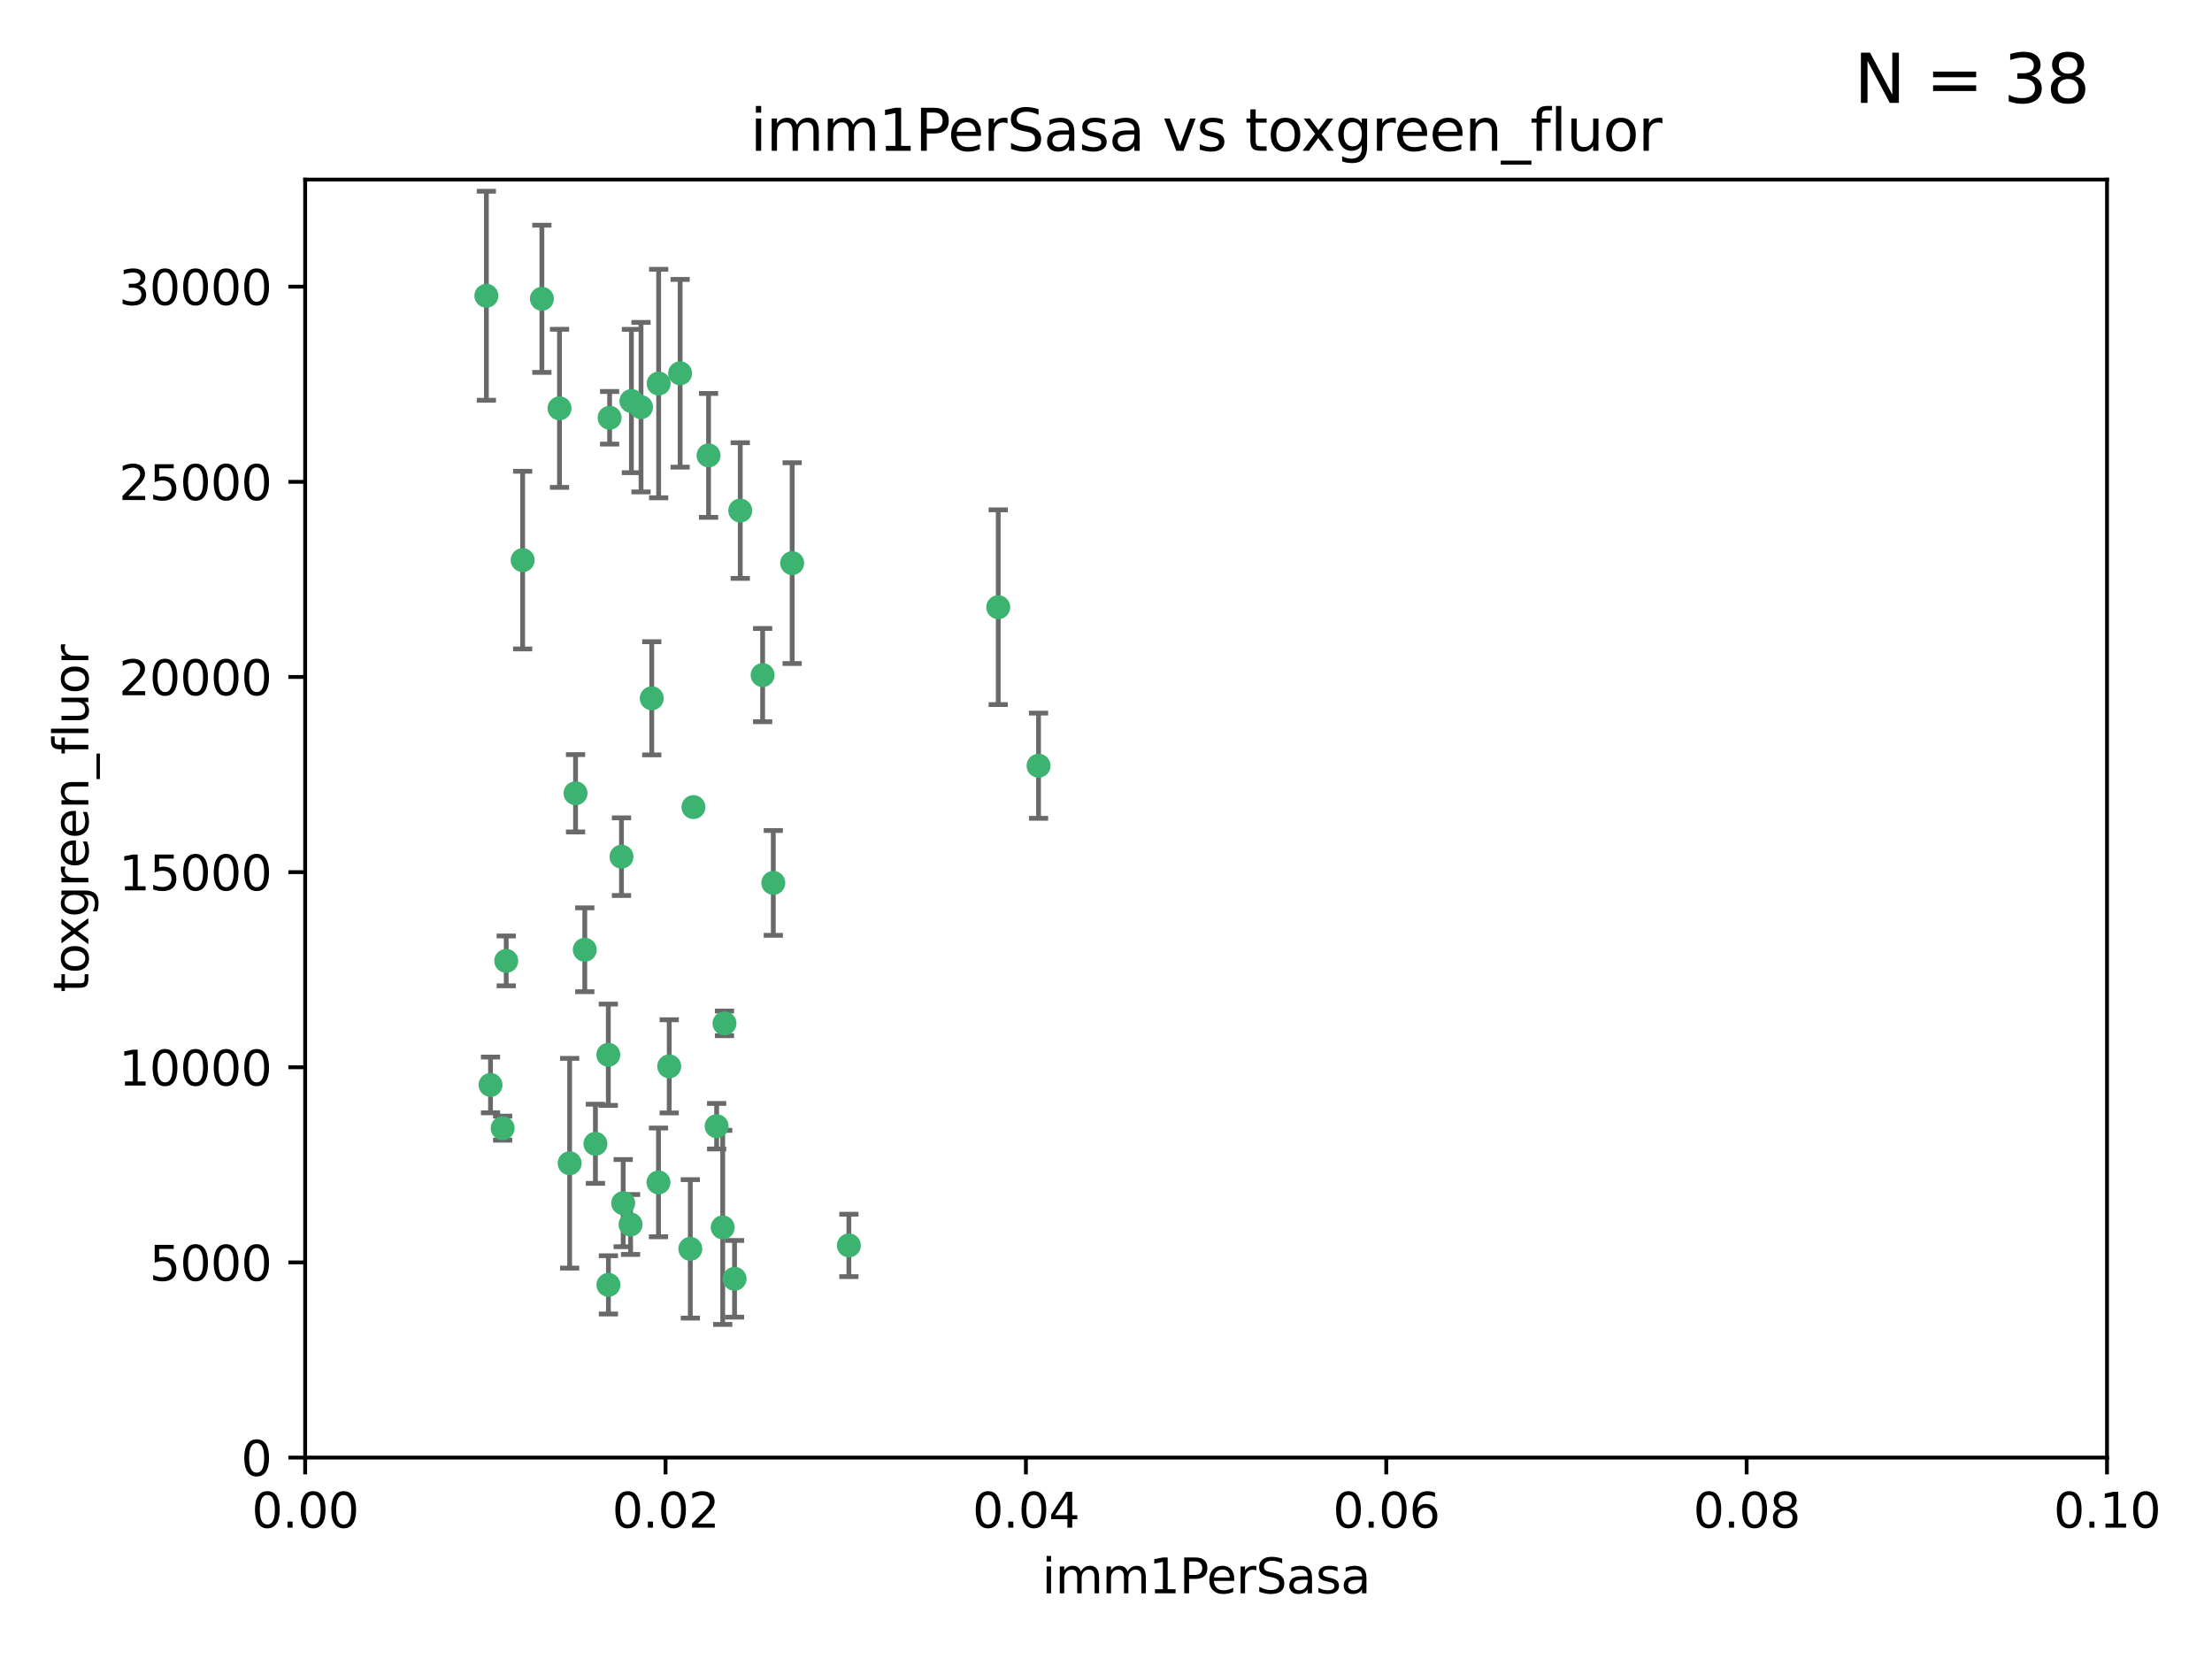 <?xml version="1.0" encoding="utf-8" standalone="no"?>
<!DOCTYPE svg PUBLIC "-//W3C//DTD SVG 1.1//EN"
  "http://www.w3.org/Graphics/SVG/1.1/DTD/svg11.dtd">
<svg xmlns:xlink="http://www.w3.org/1999/xlink" width="460.8pt" height="345.6pt" viewBox="0 0 460.8 345.6" xmlns="http://www.w3.org/2000/svg" version="1.1">
 <defs>
  <style type="text/css">*{stroke-linejoin: round; stroke-linecap: butt}</style>
 </defs>
 <g id="figure_1">
  <g id="patch_1">
   <path d="M 0 345.6 
L 460.8 345.6 
L 460.8 0 
L 0 0 
z
" style="fill: #ffffff"/>
  </g>
  <g id="axes_1">
   <g id="patch_2">
    <path d="M 63.571 303.64 
L 438.93 303.64 
L 438.93 37.411 
L 63.571 37.411 
z
" style="fill: #ffffff"/>
   </g>
   <g id="PathCollection_1">
    <defs>
     <path id="m11190ec741" d="M 0 1.118 
C 0.297 1.118 0.581 1 0.791 0.791 
C 1 0.581 1.118 0.297 1.118 0 
C 1.118 -0.297 1 -0.581 0.791 -0.791 
C 0.581 -1 0.297 -1.118 0 -1.118 
C -0.297 -1.118 -0.581 -1 -0.791 -0.791 
C -1 -0.581 -1.118 -0.297 -1.118 0 
C -1.118 0.297 -1 0.581 -0.791 0.791 
C -0.581 1 -0.297 1.118 0 1.118 
z
" style="stroke: #3cb371"/>
    </defs>
    <g clip-path="url(#p0aa02f2be9)">
     <use xlink:href="#m11190ec741" x="101.319" y="61.614" style="fill: #3cb371; stroke: #3cb371"/>
     <use xlink:href="#m11190ec741" x="154.209" y="106.358" style="fill: #3cb371; stroke: #3cb371"/>
     <use xlink:href="#m11190ec741" x="116.556" y="85.062" style="fill: #3cb371; stroke: #3cb371"/>
     <use xlink:href="#m11190ec741" x="137.211" y="79.9" style="fill: #3cb371; stroke: #3cb371"/>
     <use xlink:href="#m11190ec741" x="126.993" y="87.031" style="fill: #3cb371; stroke: #3cb371"/>
     <use xlink:href="#m11190ec741" x="135.776" y="145.468" style="fill: #3cb371; stroke: #3cb371"/>
     <use xlink:href="#m11190ec741" x="108.878" y="116.682" style="fill: #3cb371; stroke: #3cb371"/>
     <use xlink:href="#m11190ec741" x="165.022" y="117.306" style="fill: #3cb371; stroke: #3cb371"/>
     <use xlink:href="#m11190ec741" x="112.885" y="62.244" style="fill: #3cb371; stroke: #3cb371"/>
     <use xlink:href="#m11190ec741" x="176.838" y="259.442" style="fill: #3cb371; stroke: #3cb371"/>
     <use xlink:href="#m11190ec741" x="105.456" y="200.168" style="fill: #3cb371; stroke: #3cb371"/>
     <use xlink:href="#m11190ec741" x="147.604" y="94.872" style="fill: #3cb371; stroke: #3cb371"/>
     <use xlink:href="#m11190ec741" x="158.869" y="140.634" style="fill: #3cb371; stroke: #3cb371"/>
     <use xlink:href="#m11190ec741" x="141.682" y="77.763" style="fill: #3cb371; stroke: #3cb371"/>
     <use xlink:href="#m11190ec741" x="119.896" y="165.251" style="fill: #3cb371; stroke: #3cb371"/>
     <use xlink:href="#m11190ec741" x="133.537" y="84.817" style="fill: #3cb371; stroke: #3cb371"/>
     <use xlink:href="#m11190ec741" x="126.725" y="219.726" style="fill: #3cb371; stroke: #3cb371"/>
     <use xlink:href="#m11190ec741" x="131.536" y="83.54" style="fill: #3cb371; stroke: #3cb371"/>
     <use xlink:href="#m11190ec741" x="104.711" y="235.012" style="fill: #3cb371; stroke: #3cb371"/>
     <use xlink:href="#m11190ec741" x="118.666" y="242.324" style="fill: #3cb371; stroke: #3cb371"/>
     <use xlink:href="#m11190ec741" x="102.182" y="226.007" style="fill: #3cb371; stroke: #3cb371"/>
     <use xlink:href="#m11190ec741" x="121.822" y="197.854" style="fill: #3cb371; stroke: #3cb371"/>
     <use xlink:href="#m11190ec741" x="129.819" y="250.635" style="fill: #3cb371; stroke: #3cb371"/>
     <use xlink:href="#m11190ec741" x="129.466" y="178.461" style="fill: #3cb371; stroke: #3cb371"/>
     <use xlink:href="#m11190ec741" x="139.409" y="222.137" style="fill: #3cb371; stroke: #3cb371"/>
     <use xlink:href="#m11190ec741" x="207.949" y="126.494" style="fill: #3cb371; stroke: #3cb371"/>
     <use xlink:href="#m11190ec741" x="137.175" y="246.318" style="fill: #3cb371; stroke: #3cb371"/>
     <use xlink:href="#m11190ec741" x="126.744" y="267.658" style="fill: #3cb371; stroke: #3cb371"/>
     <use xlink:href="#m11190ec741" x="216.348" y="159.514" style="fill: #3cb371; stroke: #3cb371"/>
     <use xlink:href="#m11190ec741" x="124.039" y="238.271" style="fill: #3cb371; stroke: #3cb371"/>
     <use xlink:href="#m11190ec741" x="153.022" y="266.399" style="fill: #3cb371; stroke: #3cb371"/>
     <use xlink:href="#m11190ec741" x="149.287" y="234.61" style="fill: #3cb371; stroke: #3cb371"/>
     <use xlink:href="#m11190ec741" x="150.921" y="213.19" style="fill: #3cb371; stroke: #3cb371"/>
     <use xlink:href="#m11190ec741" x="144.459" y="168.134" style="fill: #3cb371; stroke: #3cb371"/>
     <use xlink:href="#m11190ec741" x="150.555" y="255.69" style="fill: #3cb371; stroke: #3cb371"/>
     <use xlink:href="#m11190ec741" x="131.356" y="255.08" style="fill: #3cb371; stroke: #3cb371"/>
     <use xlink:href="#m11190ec741" x="143.807" y="260.159" style="fill: #3cb371; stroke: #3cb371"/>
     <use xlink:href="#m11190ec741" x="161.093" y="183.926" style="fill: #3cb371; stroke: #3cb371"/>
    </g>
   </g>
   <g id="matplotlib.axis_1">
    <g id="xtick_1">
     <g id="line2d_1">
      <defs>
       <path id="mf14b168e69" d="M 0 0 
L 0 3.5 
" style="stroke: #000000; stroke-width: 0.8"/>
      </defs>
      <g>
       <use xlink:href="#mf14b168e69" x="63.571" y="303.64" style="stroke: #000000; stroke-width: 0.8"/>
      </g>
     </g>
     <g id="text_1">
      <!-- 0.00 -->
      <g transform="translate(52.438 318.238)scale(0.1 -0.1)">
       <defs>
        <path id="DejaVuSans-30" d="M 2034 4250 
Q 1547 4250 1301 3770 
Q 1056 3291 1056 2328 
Q 1056 1369 1301 889 
Q 1547 409 2034 409 
Q 2525 409 2770 889 
Q 3016 1369 3016 2328 
Q 3016 3291 2770 3770 
Q 2525 4250 2034 4250 
z
M 2034 4750 
Q 2819 4750 3233 4129 
Q 3647 3509 3647 2328 
Q 3647 1150 3233 529 
Q 2819 -91 2034 -91 
Q 1250 -91 836 529 
Q 422 1150 422 2328 
Q 422 3509 836 4129 
Q 1250 4750 2034 4750 
z
" transform="scale(0.016)"/>
        <path id="DejaVuSans-2e" d="M 684 794 
L 1344 794 
L 1344 0 
L 684 0 
L 684 794 
z
" transform="scale(0.016)"/>
       </defs>
       <use xlink:href="#DejaVuSans-30"/>
       <use xlink:href="#DejaVuSans-2e" x="63.623"/>
       <use xlink:href="#DejaVuSans-30" x="95.41"/>
       <use xlink:href="#DejaVuSans-30" x="159.033"/>
      </g>
     </g>
    </g>
    <g id="xtick_2">
     <g id="line2d_2">
      <g>
       <use xlink:href="#mf14b168e69" x="138.643" y="303.64" style="stroke: #000000; stroke-width: 0.8"/>
      </g>
     </g>
     <g id="text_2">
      <!-- 0.02 -->
      <g transform="translate(127.51 318.238)scale(0.1 -0.1)">
       <defs>
        <path id="DejaVuSans-32" d="M 1228 531 
L 3431 531 
L 3431 0 
L 469 0 
L 469 531 
Q 828 903 1448 1529 
Q 2069 2156 2228 2338 
Q 2531 2678 2651 2914 
Q 2772 3150 2772 3378 
Q 2772 3750 2511 3984 
Q 2250 4219 1831 4219 
Q 1534 4219 1204 4116 
Q 875 4013 500 3803 
L 500 4441 
Q 881 4594 1212 4672 
Q 1544 4750 1819 4750 
Q 2544 4750 2975 4387 
Q 3406 4025 3406 3419 
Q 3406 3131 3298 2873 
Q 3191 2616 2906 2266 
Q 2828 2175 2409 1742 
Q 1991 1309 1228 531 
z
" transform="scale(0.016)"/>
       </defs>
       <use xlink:href="#DejaVuSans-30"/>
       <use xlink:href="#DejaVuSans-2e" x="63.623"/>
       <use xlink:href="#DejaVuSans-30" x="95.41"/>
       <use xlink:href="#DejaVuSans-32" x="159.033"/>
      </g>
     </g>
    </g>
    <g id="xtick_3">
     <g id="line2d_3">
      <g>
       <use xlink:href="#mf14b168e69" x="213.715" y="303.64" style="stroke: #000000; stroke-width: 0.8"/>
      </g>
     </g>
     <g id="text_3">
      <!-- 0.04 -->
      <g transform="translate(202.582 318.238)scale(0.1 -0.1)">
       <defs>
        <path id="DejaVuSans-34" d="M 2419 4116 
L 825 1625 
L 2419 1625 
L 2419 4116 
z
M 2253 4666 
L 3047 4666 
L 3047 1625 
L 3713 1625 
L 3713 1100 
L 3047 1100 
L 3047 0 
L 2419 0 
L 2419 1100 
L 313 1100 
L 313 1709 
L 2253 4666 
z
" transform="scale(0.016)"/>
       </defs>
       <use xlink:href="#DejaVuSans-30"/>
       <use xlink:href="#DejaVuSans-2e" x="63.623"/>
       <use xlink:href="#DejaVuSans-30" x="95.41"/>
       <use xlink:href="#DejaVuSans-34" x="159.033"/>
      </g>
     </g>
    </g>
    <g id="xtick_4">
     <g id="line2d_4">
      <g>
       <use xlink:href="#mf14b168e69" x="288.786" y="303.64" style="stroke: #000000; stroke-width: 0.8"/>
      </g>
     </g>
     <g id="text_4">
      <!-- 0.06 -->
      <g transform="translate(277.654 318.238)scale(0.1 -0.1)">
       <defs>
        <path id="DejaVuSans-36" d="M 2113 2584 
Q 1688 2584 1439 2293 
Q 1191 2003 1191 1497 
Q 1191 994 1439 701 
Q 1688 409 2113 409 
Q 2538 409 2786 701 
Q 3034 994 3034 1497 
Q 3034 2003 2786 2293 
Q 2538 2584 2113 2584 
z
M 3366 4563 
L 3366 3988 
Q 3128 4100 2886 4159 
Q 2644 4219 2406 4219 
Q 1781 4219 1451 3797 
Q 1122 3375 1075 2522 
Q 1259 2794 1537 2939 
Q 1816 3084 2150 3084 
Q 2853 3084 3261 2657 
Q 3669 2231 3669 1497 
Q 3669 778 3244 343 
Q 2819 -91 2113 -91 
Q 1303 -91 875 529 
Q 447 1150 447 2328 
Q 447 3434 972 4092 
Q 1497 4750 2381 4750 
Q 2619 4750 2861 4703 
Q 3103 4656 3366 4563 
z
" transform="scale(0.016)"/>
       </defs>
       <use xlink:href="#DejaVuSans-30"/>
       <use xlink:href="#DejaVuSans-2e" x="63.623"/>
       <use xlink:href="#DejaVuSans-30" x="95.41"/>
       <use xlink:href="#DejaVuSans-36" x="159.033"/>
      </g>
     </g>
    </g>
    <g id="xtick_5">
     <g id="line2d_5">
      <g>
       <use xlink:href="#mf14b168e69" x="363.858" y="303.64" style="stroke: #000000; stroke-width: 0.8"/>
      </g>
     </g>
     <g id="text_5">
      <!-- 0.08 -->
      <g transform="translate(352.725 318.238)scale(0.1 -0.1)">
       <defs>
        <path id="DejaVuSans-38" d="M 2034 2216 
Q 1584 2216 1326 1975 
Q 1069 1734 1069 1313 
Q 1069 891 1326 650 
Q 1584 409 2034 409 
Q 2484 409 2743 651 
Q 3003 894 3003 1313 
Q 3003 1734 2745 1975 
Q 2488 2216 2034 2216 
z
M 1403 2484 
Q 997 2584 770 2862 
Q 544 3141 544 3541 
Q 544 4100 942 4425 
Q 1341 4750 2034 4750 
Q 2731 4750 3128 4425 
Q 3525 4100 3525 3541 
Q 3525 3141 3298 2862 
Q 3072 2584 2669 2484 
Q 3125 2378 3379 2068 
Q 3634 1759 3634 1313 
Q 3634 634 3220 271 
Q 2806 -91 2034 -91 
Q 1263 -91 848 271 
Q 434 634 434 1313 
Q 434 1759 690 2068 
Q 947 2378 1403 2484 
z
M 1172 3481 
Q 1172 3119 1398 2916 
Q 1625 2713 2034 2713 
Q 2441 2713 2670 2916 
Q 2900 3119 2900 3481 
Q 2900 3844 2670 4047 
Q 2441 4250 2034 4250 
Q 1625 4250 1398 4047 
Q 1172 3844 1172 3481 
z
" transform="scale(0.016)"/>
       </defs>
       <use xlink:href="#DejaVuSans-30"/>
       <use xlink:href="#DejaVuSans-2e" x="63.623"/>
       <use xlink:href="#DejaVuSans-30" x="95.41"/>
       <use xlink:href="#DejaVuSans-38" x="159.033"/>
      </g>
     </g>
    </g>
    <g id="xtick_6">
     <g id="line2d_6">
      <g>
       <use xlink:href="#mf14b168e69" x="438.93" y="303.64" style="stroke: #000000; stroke-width: 0.8"/>
      </g>
     </g>
     <g id="text_6">
      <!-- 0.10 -->
      <g transform="translate(427.797 318.238)scale(0.1 -0.1)">
       <defs>
        <path id="DejaVuSans-31" d="M 794 531 
L 1825 531 
L 1825 4091 
L 703 3866 
L 703 4441 
L 1819 4666 
L 2450 4666 
L 2450 531 
L 3481 531 
L 3481 0 
L 794 0 
L 794 531 
z
" transform="scale(0.016)"/>
       </defs>
       <use xlink:href="#DejaVuSans-30"/>
       <use xlink:href="#DejaVuSans-2e" x="63.623"/>
       <use xlink:href="#DejaVuSans-31" x="95.41"/>
       <use xlink:href="#DejaVuSans-30" x="159.033"/>
      </g>
     </g>
    </g>
    <g id="text_7">
     <!-- imm1PerSasa -->
     <g transform="translate(217.067 331.917)scale(0.1 -0.1)">
      <defs>
       <path id="DejaVuSans-69" d="M 603 3500 
L 1178 3500 
L 1178 0 
L 603 0 
L 603 3500 
z
M 603 4863 
L 1178 4863 
L 1178 4134 
L 603 4134 
L 603 4863 
z
" transform="scale(0.016)"/>
       <path id="DejaVuSans-6d" d="M 3328 2828 
Q 3544 3216 3844 3400 
Q 4144 3584 4550 3584 
Q 5097 3584 5394 3201 
Q 5691 2819 5691 2113 
L 5691 0 
L 5113 0 
L 5113 2094 
Q 5113 2597 4934 2840 
Q 4756 3084 4391 3084 
Q 3944 3084 3684 2787 
Q 3425 2491 3425 1978 
L 3425 0 
L 2847 0 
L 2847 2094 
Q 2847 2600 2669 2842 
Q 2491 3084 2119 3084 
Q 1678 3084 1418 2786 
Q 1159 2488 1159 1978 
L 1159 0 
L 581 0 
L 581 3500 
L 1159 3500 
L 1159 2956 
Q 1356 3278 1631 3431 
Q 1906 3584 2284 3584 
Q 2666 3584 2933 3390 
Q 3200 3197 3328 2828 
z
" transform="scale(0.016)"/>
       <path id="DejaVuSans-50" d="M 1259 4147 
L 1259 2394 
L 2053 2394 
Q 2494 2394 2734 2622 
Q 2975 2850 2975 3272 
Q 2975 3691 2734 3919 
Q 2494 4147 2053 4147 
L 1259 4147 
z
M 628 4666 
L 2053 4666 
Q 2838 4666 3239 4311 
Q 3641 3956 3641 3272 
Q 3641 2581 3239 2228 
Q 2838 1875 2053 1875 
L 1259 1875 
L 1259 0 
L 628 0 
L 628 4666 
z
" transform="scale(0.016)"/>
       <path id="DejaVuSans-65" d="M 3597 1894 
L 3597 1613 
L 953 1613 
Q 991 1019 1311 708 
Q 1631 397 2203 397 
Q 2534 397 2845 478 
Q 3156 559 3463 722 
L 3463 178 
Q 3153 47 2828 -22 
Q 2503 -91 2169 -91 
Q 1331 -91 842 396 
Q 353 884 353 1716 
Q 353 2575 817 3079 
Q 1281 3584 2069 3584 
Q 2775 3584 3186 3129 
Q 3597 2675 3597 1894 
z
M 3022 2063 
Q 3016 2534 2758 2815 
Q 2500 3097 2075 3097 
Q 1594 3097 1305 2825 
Q 1016 2553 972 2059 
L 3022 2063 
z
" transform="scale(0.016)"/>
       <path id="DejaVuSans-72" d="M 2631 2963 
Q 2534 3019 2420 3045 
Q 2306 3072 2169 3072 
Q 1681 3072 1420 2755 
Q 1159 2438 1159 1844 
L 1159 0 
L 581 0 
L 581 3500 
L 1159 3500 
L 1159 2956 
Q 1341 3275 1631 3429 
Q 1922 3584 2338 3584 
Q 2397 3584 2469 3576 
Q 2541 3569 2628 3553 
L 2631 2963 
z
" transform="scale(0.016)"/>
       <path id="DejaVuSans-53" d="M 3425 4513 
L 3425 3897 
Q 3066 4069 2747 4153 
Q 2428 4238 2131 4238 
Q 1616 4238 1336 4038 
Q 1056 3838 1056 3469 
Q 1056 3159 1242 3001 
Q 1428 2844 1947 2747 
L 2328 2669 
Q 3034 2534 3370 2195 
Q 3706 1856 3706 1288 
Q 3706 609 3251 259 
Q 2797 -91 1919 -91 
Q 1588 -91 1214 -16 
Q 841 59 441 206 
L 441 856 
Q 825 641 1194 531 
Q 1563 422 1919 422 
Q 2459 422 2753 634 
Q 3047 847 3047 1241 
Q 3047 1584 2836 1778 
Q 2625 1972 2144 2069 
L 1759 2144 
Q 1053 2284 737 2584 
Q 422 2884 422 3419 
Q 422 4038 858 4394 
Q 1294 4750 2059 4750 
Q 2388 4750 2728 4690 
Q 3069 4631 3425 4513 
z
" transform="scale(0.016)"/>
       <path id="DejaVuSans-61" d="M 2194 1759 
Q 1497 1759 1228 1600 
Q 959 1441 959 1056 
Q 959 750 1161 570 
Q 1363 391 1709 391 
Q 2188 391 2477 730 
Q 2766 1069 2766 1631 
L 2766 1759 
L 2194 1759 
z
M 3341 1997 
L 3341 0 
L 2766 0 
L 2766 531 
Q 2569 213 2275 61 
Q 1981 -91 1556 -91 
Q 1019 -91 701 211 
Q 384 513 384 1019 
Q 384 1609 779 1909 
Q 1175 2209 1959 2209 
L 2766 2209 
L 2766 2266 
Q 2766 2663 2505 2880 
Q 2244 3097 1772 3097 
Q 1472 3097 1187 3025 
Q 903 2953 641 2809 
L 641 3341 
Q 956 3463 1253 3523 
Q 1550 3584 1831 3584 
Q 2591 3584 2966 3190 
Q 3341 2797 3341 1997 
z
" transform="scale(0.016)"/>
       <path id="DejaVuSans-73" d="M 2834 3397 
L 2834 2853 
Q 2591 2978 2328 3040 
Q 2066 3103 1784 3103 
Q 1356 3103 1142 2972 
Q 928 2841 928 2578 
Q 928 2378 1081 2264 
Q 1234 2150 1697 2047 
L 1894 2003 
Q 2506 1872 2764 1633 
Q 3022 1394 3022 966 
Q 3022 478 2636 193 
Q 2250 -91 1575 -91 
Q 1294 -91 989 -36 
Q 684 19 347 128 
L 347 722 
Q 666 556 975 473 
Q 1284 391 1588 391 
Q 1994 391 2212 530 
Q 2431 669 2431 922 
Q 2431 1156 2273 1281 
Q 2116 1406 1581 1522 
L 1381 1569 
Q 847 1681 609 1914 
Q 372 2147 372 2553 
Q 372 3047 722 3315 
Q 1072 3584 1716 3584 
Q 2034 3584 2315 3537 
Q 2597 3491 2834 3397 
z
" transform="scale(0.016)"/>
      </defs>
      <use xlink:href="#DejaVuSans-69"/>
      <use xlink:href="#DejaVuSans-6d" x="27.783"/>
      <use xlink:href="#DejaVuSans-6d" x="125.195"/>
      <use xlink:href="#DejaVuSans-31" x="222.607"/>
      <use xlink:href="#DejaVuSans-50" x="286.23"/>
      <use xlink:href="#DejaVuSans-65" x="342.908"/>
      <use xlink:href="#DejaVuSans-72" x="404.432"/>
      <use xlink:href="#DejaVuSans-53" x="445.545"/>
      <use xlink:href="#DejaVuSans-61" x="509.021"/>
      <use xlink:href="#DejaVuSans-73" x="570.301"/>
      <use xlink:href="#DejaVuSans-61" x="622.4"/>
     </g>
    </g>
   </g>
   <g id="matplotlib.axis_2">
    <g id="ytick_1">
     <g id="line2d_7">
      <defs>
       <path id="md7c7488894" d="M 0 0 
L -3.5 0 
" style="stroke: #000000; stroke-width: 0.8"/>
      </defs>
      <g>
       <use xlink:href="#md7c7488894" x="63.571" y="303.64" style="stroke: #000000; stroke-width: 0.8"/>
      </g>
     </g>
     <g id="text_8">
      <!-- 0 -->
      <g transform="translate(50.209 307.439)scale(0.1 -0.1)">
       <use xlink:href="#DejaVuSans-30"/>
      </g>
     </g>
    </g>
    <g id="ytick_2">
     <g id="line2d_8">
      <g>
       <use xlink:href="#md7c7488894" x="63.571" y="262.986" style="stroke: #000000; stroke-width: 0.8"/>
      </g>
     </g>
     <g id="text_9">
      <!-- 5000 -->
      <g transform="translate(31.121 266.786)scale(0.1 -0.1)">
       <defs>
        <path id="DejaVuSans-35" d="M 691 4666 
L 3169 4666 
L 3169 4134 
L 1269 4134 
L 1269 2991 
Q 1406 3038 1543 3061 
Q 1681 3084 1819 3084 
Q 2600 3084 3056 2656 
Q 3513 2228 3513 1497 
Q 3513 744 3044 326 
Q 2575 -91 1722 -91 
Q 1428 -91 1123 -41 
Q 819 9 494 109 
L 494 744 
Q 775 591 1075 516 
Q 1375 441 1709 441 
Q 2250 441 2565 725 
Q 2881 1009 2881 1497 
Q 2881 1984 2565 2268 
Q 2250 2553 1709 2553 
Q 1456 2553 1204 2497 
Q 953 2441 691 2322 
L 691 4666 
z
" transform="scale(0.016)"/>
       </defs>
       <use xlink:href="#DejaVuSans-35"/>
       <use xlink:href="#DejaVuSans-30" x="63.623"/>
       <use xlink:href="#DejaVuSans-30" x="127.246"/>
       <use xlink:href="#DejaVuSans-30" x="190.869"/>
      </g>
     </g>
    </g>
    <g id="ytick_3">
     <g id="line2d_9">
      <g>
       <use xlink:href="#md7c7488894" x="63.571" y="222.333" style="stroke: #000000; stroke-width: 0.8"/>
      </g>
     </g>
     <g id="text_10">
      <!-- 10000 -->
      <g transform="translate(24.759 226.132)scale(0.1 -0.1)">
       <use xlink:href="#DejaVuSans-31"/>
       <use xlink:href="#DejaVuSans-30" x="63.623"/>
       <use xlink:href="#DejaVuSans-30" x="127.246"/>
       <use xlink:href="#DejaVuSans-30" x="190.869"/>
       <use xlink:href="#DejaVuSans-30" x="254.492"/>
      </g>
     </g>
    </g>
    <g id="ytick_4">
     <g id="line2d_10">
      <g>
       <use xlink:href="#md7c7488894" x="63.571" y="181.679" style="stroke: #000000; stroke-width: 0.8"/>
      </g>
     </g>
     <g id="text_11">
      <!-- 15000 -->
      <g transform="translate(24.759 185.478)scale(0.1 -0.1)">
       <use xlink:href="#DejaVuSans-31"/>
       <use xlink:href="#DejaVuSans-35" x="63.623"/>
       <use xlink:href="#DejaVuSans-30" x="127.246"/>
       <use xlink:href="#DejaVuSans-30" x="190.869"/>
       <use xlink:href="#DejaVuSans-30" x="254.492"/>
      </g>
     </g>
    </g>
    <g id="ytick_5">
     <g id="line2d_11">
      <g>
       <use xlink:href="#md7c7488894" x="63.571" y="141.026" style="stroke: #000000; stroke-width: 0.8"/>
      </g>
     </g>
     <g id="text_12">
      <!-- 20000 -->
      <g transform="translate(24.759 144.825)scale(0.1 -0.1)">
       <use xlink:href="#DejaVuSans-32"/>
       <use xlink:href="#DejaVuSans-30" x="63.623"/>
       <use xlink:href="#DejaVuSans-30" x="127.246"/>
       <use xlink:href="#DejaVuSans-30" x="190.869"/>
       <use xlink:href="#DejaVuSans-30" x="254.492"/>
      </g>
     </g>
    </g>
    <g id="ytick_6">
     <g id="line2d_12">
      <g>
       <use xlink:href="#md7c7488894" x="63.571" y="100.372" style="stroke: #000000; stroke-width: 0.8"/>
      </g>
     </g>
     <g id="text_13">
      <!-- 25000 -->
      <g transform="translate(24.759 104.171)scale(0.1 -0.1)">
       <use xlink:href="#DejaVuSans-32"/>
       <use xlink:href="#DejaVuSans-35" x="63.623"/>
       <use xlink:href="#DejaVuSans-30" x="127.246"/>
       <use xlink:href="#DejaVuSans-30" x="190.869"/>
       <use xlink:href="#DejaVuSans-30" x="254.492"/>
      </g>
     </g>
    </g>
    <g id="ytick_7">
     <g id="line2d_13">
      <g>
       <use xlink:href="#md7c7488894" x="63.571" y="59.718" style="stroke: #000000; stroke-width: 0.8"/>
      </g>
     </g>
     <g id="text_14">
      <!-- 30000 -->
      <g transform="translate(24.759 63.518)scale(0.1 -0.1)">
       <defs>
        <path id="DejaVuSans-33" d="M 2597 2516 
Q 3050 2419 3304 2112 
Q 3559 1806 3559 1356 
Q 3559 666 3084 287 
Q 2609 -91 1734 -91 
Q 1441 -91 1130 -33 
Q 819 25 488 141 
L 488 750 
Q 750 597 1062 519 
Q 1375 441 1716 441 
Q 2309 441 2620 675 
Q 2931 909 2931 1356 
Q 2931 1769 2642 2001 
Q 2353 2234 1838 2234 
L 1294 2234 
L 1294 2753 
L 1863 2753 
Q 2328 2753 2575 2939 
Q 2822 3125 2822 3475 
Q 2822 3834 2567 4026 
Q 2313 4219 1838 4219 
Q 1578 4219 1281 4162 
Q 984 4106 628 3988 
L 628 4550 
Q 988 4650 1302 4700 
Q 1616 4750 1894 4750 
Q 2613 4750 3031 4423 
Q 3450 4097 3450 3541 
Q 3450 3153 3228 2886 
Q 3006 2619 2597 2516 
z
" transform="scale(0.016)"/>
       </defs>
       <use xlink:href="#DejaVuSans-33"/>
       <use xlink:href="#DejaVuSans-30" x="63.623"/>
       <use xlink:href="#DejaVuSans-30" x="127.246"/>
       <use xlink:href="#DejaVuSans-30" x="190.869"/>
       <use xlink:href="#DejaVuSans-30" x="254.492"/>
      </g>
     </g>
    </g>
    <g id="text_15">
     <!-- toxgreen_fluor -->
     <g transform="translate(18.401 206.72)rotate(-90)scale(0.1 -0.1)">
      <defs>
       <path id="DejaVuSans-74" d="M 1172 4494 
L 1172 3500 
L 2356 3500 
L 2356 3053 
L 1172 3053 
L 1172 1153 
Q 1172 725 1289 603 
Q 1406 481 1766 481 
L 2356 481 
L 2356 0 
L 1766 0 
Q 1100 0 847 248 
Q 594 497 594 1153 
L 594 3053 
L 172 3053 
L 172 3500 
L 594 3500 
L 594 4494 
L 1172 4494 
z
" transform="scale(0.016)"/>
       <path id="DejaVuSans-6f" d="M 1959 3097 
Q 1497 3097 1228 2736 
Q 959 2375 959 1747 
Q 959 1119 1226 758 
Q 1494 397 1959 397 
Q 2419 397 2687 759 
Q 2956 1122 2956 1747 
Q 2956 2369 2687 2733 
Q 2419 3097 1959 3097 
z
M 1959 3584 
Q 2709 3584 3137 3096 
Q 3566 2609 3566 1747 
Q 3566 888 3137 398 
Q 2709 -91 1959 -91 
Q 1206 -91 779 398 
Q 353 888 353 1747 
Q 353 2609 779 3096 
Q 1206 3584 1959 3584 
z
" transform="scale(0.016)"/>
       <path id="DejaVuSans-78" d="M 3513 3500 
L 2247 1797 
L 3578 0 
L 2900 0 
L 1881 1375 
L 863 0 
L 184 0 
L 1544 1831 
L 300 3500 
L 978 3500 
L 1906 2253 
L 2834 3500 
L 3513 3500 
z
" transform="scale(0.016)"/>
       <path id="DejaVuSans-67" d="M 2906 1791 
Q 2906 2416 2648 2759 
Q 2391 3103 1925 3103 
Q 1463 3103 1205 2759 
Q 947 2416 947 1791 
Q 947 1169 1205 825 
Q 1463 481 1925 481 
Q 2391 481 2648 825 
Q 2906 1169 2906 1791 
z
M 3481 434 
Q 3481 -459 3084 -895 
Q 2688 -1331 1869 -1331 
Q 1566 -1331 1297 -1286 
Q 1028 -1241 775 -1147 
L 775 -588 
Q 1028 -725 1275 -790 
Q 1522 -856 1778 -856 
Q 2344 -856 2625 -561 
Q 2906 -266 2906 331 
L 2906 616 
Q 2728 306 2450 153 
Q 2172 0 1784 0 
Q 1141 0 747 490 
Q 353 981 353 1791 
Q 353 2603 747 3093 
Q 1141 3584 1784 3584 
Q 2172 3584 2450 3431 
Q 2728 3278 2906 2969 
L 2906 3500 
L 3481 3500 
L 3481 434 
z
" transform="scale(0.016)"/>
       <path id="DejaVuSans-6e" d="M 3513 2113 
L 3513 0 
L 2938 0 
L 2938 2094 
Q 2938 2591 2744 2837 
Q 2550 3084 2163 3084 
Q 1697 3084 1428 2787 
Q 1159 2491 1159 1978 
L 1159 0 
L 581 0 
L 581 3500 
L 1159 3500 
L 1159 2956 
Q 1366 3272 1645 3428 
Q 1925 3584 2291 3584 
Q 2894 3584 3203 3211 
Q 3513 2838 3513 2113 
z
" transform="scale(0.016)"/>
       <path id="DejaVuSans-5f" d="M 3263 -1063 
L 3263 -1509 
L -63 -1509 
L -63 -1063 
L 3263 -1063 
z
" transform="scale(0.016)"/>
       <path id="DejaVuSans-66" d="M 2375 4863 
L 2375 4384 
L 1825 4384 
Q 1516 4384 1395 4259 
Q 1275 4134 1275 3809 
L 1275 3500 
L 2222 3500 
L 2222 3053 
L 1275 3053 
L 1275 0 
L 697 0 
L 697 3053 
L 147 3053 
L 147 3500 
L 697 3500 
L 697 3744 
Q 697 4328 969 4595 
Q 1241 4863 1831 4863 
L 2375 4863 
z
" transform="scale(0.016)"/>
       <path id="DejaVuSans-6c" d="M 603 4863 
L 1178 4863 
L 1178 0 
L 603 0 
L 603 4863 
z
" transform="scale(0.016)"/>
       <path id="DejaVuSans-75" d="M 544 1381 
L 544 3500 
L 1119 3500 
L 1119 1403 
Q 1119 906 1312 657 
Q 1506 409 1894 409 
Q 2359 409 2629 706 
Q 2900 1003 2900 1516 
L 2900 3500 
L 3475 3500 
L 3475 0 
L 2900 0 
L 2900 538 
Q 2691 219 2414 64 
Q 2138 -91 1772 -91 
Q 1169 -91 856 284 
Q 544 659 544 1381 
z
M 1991 3584 
L 1991 3584 
z
" transform="scale(0.016)"/>
      </defs>
      <use xlink:href="#DejaVuSans-74"/>
      <use xlink:href="#DejaVuSans-6f" x="39.209"/>
      <use xlink:href="#DejaVuSans-78" x="97.266"/>
      <use xlink:href="#DejaVuSans-67" x="156.445"/>
      <use xlink:href="#DejaVuSans-72" x="219.922"/>
      <use xlink:href="#DejaVuSans-65" x="258.785"/>
      <use xlink:href="#DejaVuSans-65" x="320.309"/>
      <use xlink:href="#DejaVuSans-6e" x="381.832"/>
      <use xlink:href="#DejaVuSans-5f" x="445.211"/>
      <use xlink:href="#DejaVuSans-66" x="495.211"/>
      <use xlink:href="#DejaVuSans-6c" x="530.416"/>
      <use xlink:href="#DejaVuSans-75" x="558.199"/>
      <use xlink:href="#DejaVuSans-6f" x="621.578"/>
      <use xlink:href="#DejaVuSans-72" x="682.76"/>
     </g>
    </g>
   </g>
   <g id="LineCollection_1">
    <path d="M 101.319 83.38 
L 101.319 39.848 
" clip-path="url(#p0aa02f2be9)" style="fill: none; stroke: #696969"/>
    <path d="M 154.209 120.489 
L 154.209 92.227 
" clip-path="url(#p0aa02f2be9)" style="fill: none; stroke: #696969"/>
    <path d="M 116.556 101.528 
L 116.556 68.595 
" clip-path="url(#p0aa02f2be9)" style="fill: none; stroke: #696969"/>
    <path d="M 137.211 103.698 
L 137.211 56.102 
" clip-path="url(#p0aa02f2be9)" style="fill: none; stroke: #696969"/>
    <path d="M 126.993 92.506 
L 126.993 81.557 
" clip-path="url(#p0aa02f2be9)" style="fill: none; stroke: #696969"/>
    <path d="M 135.776 157.254 
L 135.776 133.683 
" clip-path="url(#p0aa02f2be9)" style="fill: none; stroke: #696969"/>
    <path d="M 108.878 135.19 
L 108.878 98.175 
" clip-path="url(#p0aa02f2be9)" style="fill: none; stroke: #696969"/>
    <path d="M 165.022 138.218 
L 165.022 96.393 
" clip-path="url(#p0aa02f2be9)" style="fill: none; stroke: #696969"/>
    <path d="M 112.885 77.579 
L 112.885 46.91 
" clip-path="url(#p0aa02f2be9)" style="fill: none; stroke: #696969"/>
    <path d="M 176.838 265.941 
L 176.838 252.944 
" clip-path="url(#p0aa02f2be9)" style="fill: none; stroke: #696969"/>
    <path d="M 105.456 205.359 
L 105.456 194.977 
" clip-path="url(#p0aa02f2be9)" style="fill: none; stroke: #696969"/>
    <path d="M 147.604 107.775 
L 147.604 81.969 
" clip-path="url(#p0aa02f2be9)" style="fill: none; stroke: #696969"/>
    <path d="M 158.869 150.349 
L 158.869 130.92 
" clip-path="url(#p0aa02f2be9)" style="fill: none; stroke: #696969"/>
    <path d="M 141.682 97.317 
L 141.682 58.209 
" clip-path="url(#p0aa02f2be9)" style="fill: none; stroke: #696969"/>
    <path d="M 119.896 173.31 
L 119.896 157.193 
" clip-path="url(#p0aa02f2be9)" style="fill: none; stroke: #696969"/>
    <path d="M 133.537 102.476 
L 133.537 67.157 
" clip-path="url(#p0aa02f2be9)" style="fill: none; stroke: #696969"/>
    <path d="M 126.725 230.277 
L 126.725 209.176 
" clip-path="url(#p0aa02f2be9)" style="fill: none; stroke: #696969"/>
    <path d="M 131.536 98.468 
L 131.536 68.613 
" clip-path="url(#p0aa02f2be9)" style="fill: none; stroke: #696969"/>
    <path d="M 104.711 237.516 
L 104.711 232.507 
" clip-path="url(#p0aa02f2be9)" style="fill: none; stroke: #696969"/>
    <path d="M 118.666 264.166 
L 118.666 220.481 
" clip-path="url(#p0aa02f2be9)" style="fill: none; stroke: #696969"/>
    <path d="M 102.182 231.811 
L 102.182 220.203 
" clip-path="url(#p0aa02f2be9)" style="fill: none; stroke: #696969"/>
    <path d="M 121.822 206.59 
L 121.822 189.118 
" clip-path="url(#p0aa02f2be9)" style="fill: none; stroke: #696969"/>
    <path d="M 129.819 259.717 
L 129.819 241.553 
" clip-path="url(#p0aa02f2be9)" style="fill: none; stroke: #696969"/>
    <path d="M 129.466 186.549 
L 129.466 170.372 
" clip-path="url(#p0aa02f2be9)" style="fill: none; stroke: #696969"/>
    <path d="M 139.409 231.84 
L 139.409 212.434 
" clip-path="url(#p0aa02f2be9)" style="fill: none; stroke: #696969"/>
    <path d="M 207.949 146.774 
L 207.949 106.214 
" clip-path="url(#p0aa02f2be9)" style="fill: none; stroke: #696969"/>
    <path d="M 137.175 257.644 
L 137.175 234.991 
" clip-path="url(#p0aa02f2be9)" style="fill: none; stroke: #696969"/>
    <path d="M 126.744 273.726 
L 126.744 261.589 
" clip-path="url(#p0aa02f2be9)" style="fill: none; stroke: #696969"/>
    <path d="M 216.348 170.467 
L 216.348 148.56 
" clip-path="url(#p0aa02f2be9)" style="fill: none; stroke: #696969"/>
    <path d="M 124.039 246.513 
L 124.039 230.028 
" clip-path="url(#p0aa02f2be9)" style="fill: none; stroke: #696969"/>
    <path d="M 153.022 274.385 
L 153.022 258.414 
" clip-path="url(#p0aa02f2be9)" style="fill: none; stroke: #696969"/>
    <path d="M 149.287 239.354 
L 149.287 229.865 
" clip-path="url(#p0aa02f2be9)" style="fill: none; stroke: #696969"/>
    <path d="M 150.921 215.762 
L 150.921 210.618 
" clip-path="url(#p0aa02f2be9)" style="fill: none; stroke: #696969"/>
    <path d="M 144.459 168.892 
L 144.459 167.376 
" clip-path="url(#p0aa02f2be9)" style="fill: none; stroke: #696969"/>
    <path d="M 150.555 275.904 
L 150.555 235.477 
" clip-path="url(#p0aa02f2be9)" style="fill: none; stroke: #696969"/>
    <path d="M 131.356 261.323 
L 131.356 248.837 
" clip-path="url(#p0aa02f2be9)" style="fill: none; stroke: #696969"/>
    <path d="M 143.807 274.58 
L 143.807 245.738 
" clip-path="url(#p0aa02f2be9)" style="fill: none; stroke: #696969"/>
    <path d="M 161.093 194.845 
L 161.093 173.007 
" clip-path="url(#p0aa02f2be9)" style="fill: none; stroke: #696969"/>
   </g>
   <g id="line2d_14">
    <defs>
     <path id="m19d4763614" d="M 2 0 
L -2 -0 
" style="stroke: #696969"/>
    </defs>
    <g clip-path="url(#p0aa02f2be9)">
     <use xlink:href="#m19d4763614" x="101.319" y="83.38" style="fill: #696969; stroke: #696969"/>
     <use xlink:href="#m19d4763614" x="154.209" y="120.489" style="fill: #696969; stroke: #696969"/>
     <use xlink:href="#m19d4763614" x="116.556" y="101.528" style="fill: #696969; stroke: #696969"/>
     <use xlink:href="#m19d4763614" x="137.211" y="103.698" style="fill: #696969; stroke: #696969"/>
     <use xlink:href="#m19d4763614" x="126.993" y="92.506" style="fill: #696969; stroke: #696969"/>
     <use xlink:href="#m19d4763614" x="135.776" y="157.254" style="fill: #696969; stroke: #696969"/>
     <use xlink:href="#m19d4763614" x="108.878" y="135.19" style="fill: #696969; stroke: #696969"/>
     <use xlink:href="#m19d4763614" x="165.022" y="138.218" style="fill: #696969; stroke: #696969"/>
     <use xlink:href="#m19d4763614" x="112.885" y="77.579" style="fill: #696969; stroke: #696969"/>
     <use xlink:href="#m19d4763614" x="176.838" y="265.941" style="fill: #696969; stroke: #696969"/>
     <use xlink:href="#m19d4763614" x="105.456" y="205.359" style="fill: #696969; stroke: #696969"/>
     <use xlink:href="#m19d4763614" x="147.604" y="107.775" style="fill: #696969; stroke: #696969"/>
     <use xlink:href="#m19d4763614" x="158.869" y="150.349" style="fill: #696969; stroke: #696969"/>
     <use xlink:href="#m19d4763614" x="141.682" y="97.317" style="fill: #696969; stroke: #696969"/>
     <use xlink:href="#m19d4763614" x="119.896" y="173.31" style="fill: #696969; stroke: #696969"/>
     <use xlink:href="#m19d4763614" x="133.537" y="102.476" style="fill: #696969; stroke: #696969"/>
     <use xlink:href="#m19d4763614" x="126.725" y="230.277" style="fill: #696969; stroke: #696969"/>
     <use xlink:href="#m19d4763614" x="131.536" y="98.468" style="fill: #696969; stroke: #696969"/>
     <use xlink:href="#m19d4763614" x="104.711" y="237.516" style="fill: #696969; stroke: #696969"/>
     <use xlink:href="#m19d4763614" x="118.666" y="264.166" style="fill: #696969; stroke: #696969"/>
     <use xlink:href="#m19d4763614" x="102.182" y="231.811" style="fill: #696969; stroke: #696969"/>
     <use xlink:href="#m19d4763614" x="121.822" y="206.59" style="fill: #696969; stroke: #696969"/>
     <use xlink:href="#m19d4763614" x="129.819" y="259.717" style="fill: #696969; stroke: #696969"/>
     <use xlink:href="#m19d4763614" x="129.466" y="186.549" style="fill: #696969; stroke: #696969"/>
     <use xlink:href="#m19d4763614" x="139.409" y="231.84" style="fill: #696969; stroke: #696969"/>
     <use xlink:href="#m19d4763614" x="207.949" y="146.774" style="fill: #696969; stroke: #696969"/>
     <use xlink:href="#m19d4763614" x="137.175" y="257.644" style="fill: #696969; stroke: #696969"/>
     <use xlink:href="#m19d4763614" x="126.744" y="273.726" style="fill: #696969; stroke: #696969"/>
     <use xlink:href="#m19d4763614" x="216.348" y="170.467" style="fill: #696969; stroke: #696969"/>
     <use xlink:href="#m19d4763614" x="124.039" y="246.513" style="fill: #696969; stroke: #696969"/>
     <use xlink:href="#m19d4763614" x="153.022" y="274.385" style="fill: #696969; stroke: #696969"/>
     <use xlink:href="#m19d4763614" x="149.287" y="239.354" style="fill: #696969; stroke: #696969"/>
     <use xlink:href="#m19d4763614" x="150.921" y="215.762" style="fill: #696969; stroke: #696969"/>
     <use xlink:href="#m19d4763614" x="144.459" y="168.892" style="fill: #696969; stroke: #696969"/>
     <use xlink:href="#m19d4763614" x="150.555" y="275.904" style="fill: #696969; stroke: #696969"/>
     <use xlink:href="#m19d4763614" x="131.356" y="261.323" style="fill: #696969; stroke: #696969"/>
     <use xlink:href="#m19d4763614" x="143.807" y="274.58" style="fill: #696969; stroke: #696969"/>
     <use xlink:href="#m19d4763614" x="161.093" y="194.845" style="fill: #696969; stroke: #696969"/>
    </g>
   </g>
   <g id="line2d_15">
    <g clip-path="url(#p0aa02f2be9)">
     <use xlink:href="#m19d4763614" x="101.319" y="39.848" style="fill: #696969; stroke: #696969"/>
     <use xlink:href="#m19d4763614" x="154.209" y="92.227" style="fill: #696969; stroke: #696969"/>
     <use xlink:href="#m19d4763614" x="116.556" y="68.595" style="fill: #696969; stroke: #696969"/>
     <use xlink:href="#m19d4763614" x="137.211" y="56.102" style="fill: #696969; stroke: #696969"/>
     <use xlink:href="#m19d4763614" x="126.993" y="81.557" style="fill: #696969; stroke: #696969"/>
     <use xlink:href="#m19d4763614" x="135.776" y="133.683" style="fill: #696969; stroke: #696969"/>
     <use xlink:href="#m19d4763614" x="108.878" y="98.175" style="fill: #696969; stroke: #696969"/>
     <use xlink:href="#m19d4763614" x="165.022" y="96.393" style="fill: #696969; stroke: #696969"/>
     <use xlink:href="#m19d4763614" x="112.885" y="46.91" style="fill: #696969; stroke: #696969"/>
     <use xlink:href="#m19d4763614" x="176.838" y="252.944" style="fill: #696969; stroke: #696969"/>
     <use xlink:href="#m19d4763614" x="105.456" y="194.977" style="fill: #696969; stroke: #696969"/>
     <use xlink:href="#m19d4763614" x="147.604" y="81.969" style="fill: #696969; stroke: #696969"/>
     <use xlink:href="#m19d4763614" x="158.869" y="130.92" style="fill: #696969; stroke: #696969"/>
     <use xlink:href="#m19d4763614" x="141.682" y="58.209" style="fill: #696969; stroke: #696969"/>
     <use xlink:href="#m19d4763614" x="119.896" y="157.193" style="fill: #696969; stroke: #696969"/>
     <use xlink:href="#m19d4763614" x="133.537" y="67.157" style="fill: #696969; stroke: #696969"/>
     <use xlink:href="#m19d4763614" x="126.725" y="209.176" style="fill: #696969; stroke: #696969"/>
     <use xlink:href="#m19d4763614" x="131.536" y="68.613" style="fill: #696969; stroke: #696969"/>
     <use xlink:href="#m19d4763614" x="104.711" y="232.507" style="fill: #696969; stroke: #696969"/>
     <use xlink:href="#m19d4763614" x="118.666" y="220.481" style="fill: #696969; stroke: #696969"/>
     <use xlink:href="#m19d4763614" x="102.182" y="220.203" style="fill: #696969; stroke: #696969"/>
     <use xlink:href="#m19d4763614" x="121.822" y="189.118" style="fill: #696969; stroke: #696969"/>
     <use xlink:href="#m19d4763614" x="129.819" y="241.553" style="fill: #696969; stroke: #696969"/>
     <use xlink:href="#m19d4763614" x="129.466" y="170.372" style="fill: #696969; stroke: #696969"/>
     <use xlink:href="#m19d4763614" x="139.409" y="212.434" style="fill: #696969; stroke: #696969"/>
     <use xlink:href="#m19d4763614" x="207.949" y="106.214" style="fill: #696969; stroke: #696969"/>
     <use xlink:href="#m19d4763614" x="137.175" y="234.991" style="fill: #696969; stroke: #696969"/>
     <use xlink:href="#m19d4763614" x="126.744" y="261.589" style="fill: #696969; stroke: #696969"/>
     <use xlink:href="#m19d4763614" x="216.348" y="148.56" style="fill: #696969; stroke: #696969"/>
     <use xlink:href="#m19d4763614" x="124.039" y="230.028" style="fill: #696969; stroke: #696969"/>
     <use xlink:href="#m19d4763614" x="153.022" y="258.414" style="fill: #696969; stroke: #696969"/>
     <use xlink:href="#m19d4763614" x="149.287" y="229.865" style="fill: #696969; stroke: #696969"/>
     <use xlink:href="#m19d4763614" x="150.921" y="210.618" style="fill: #696969; stroke: #696969"/>
     <use xlink:href="#m19d4763614" x="144.459" y="167.376" style="fill: #696969; stroke: #696969"/>
     <use xlink:href="#m19d4763614" x="150.555" y="235.477" style="fill: #696969; stroke: #696969"/>
     <use xlink:href="#m19d4763614" x="131.356" y="248.837" style="fill: #696969; stroke: #696969"/>
     <use xlink:href="#m19d4763614" x="143.807" y="245.738" style="fill: #696969; stroke: #696969"/>
     <use xlink:href="#m19d4763614" x="161.093" y="173.007" style="fill: #696969; stroke: #696969"/>
    </g>
   </g>
   <g id="line2d_16">
    <defs>
     <path id="m2b4d2e7a1a" d="M 0 2 
C 0.53 2 1.039 1.789 1.414 1.414 
C 1.789 1.039 2 0.53 2 0 
C 2 -0.53 1.789 -1.039 1.414 -1.414 
C 1.039 -1.789 0.53 -2 0 -2 
C -0.53 -2 -1.039 -1.789 -1.414 -1.414 
C -1.789 -1.039 -2 -0.53 -2 0 
C -2 0.53 -1.789 1.039 -1.414 1.414 
C -1.039 1.789 -0.53 2 0 2 
z
" style="stroke: #3cb371"/>
    </defs>
    <g clip-path="url(#p0aa02f2be9)">
     <use xlink:href="#m2b4d2e7a1a" x="101.319" y="61.614" style="fill: #3cb371; stroke: #3cb371"/>
     <use xlink:href="#m2b4d2e7a1a" x="154.209" y="106.358" style="fill: #3cb371; stroke: #3cb371"/>
     <use xlink:href="#m2b4d2e7a1a" x="116.556" y="85.062" style="fill: #3cb371; stroke: #3cb371"/>
     <use xlink:href="#m2b4d2e7a1a" x="137.211" y="79.9" style="fill: #3cb371; stroke: #3cb371"/>
     <use xlink:href="#m2b4d2e7a1a" x="126.993" y="87.031" style="fill: #3cb371; stroke: #3cb371"/>
     <use xlink:href="#m2b4d2e7a1a" x="135.776" y="145.468" style="fill: #3cb371; stroke: #3cb371"/>
     <use xlink:href="#m2b4d2e7a1a" x="108.878" y="116.682" style="fill: #3cb371; stroke: #3cb371"/>
     <use xlink:href="#m2b4d2e7a1a" x="165.022" y="117.306" style="fill: #3cb371; stroke: #3cb371"/>
     <use xlink:href="#m2b4d2e7a1a" x="112.885" y="62.244" style="fill: #3cb371; stroke: #3cb371"/>
     <use xlink:href="#m2b4d2e7a1a" x="176.838" y="259.442" style="fill: #3cb371; stroke: #3cb371"/>
     <use xlink:href="#m2b4d2e7a1a" x="105.456" y="200.168" style="fill: #3cb371; stroke: #3cb371"/>
     <use xlink:href="#m2b4d2e7a1a" x="147.604" y="94.872" style="fill: #3cb371; stroke: #3cb371"/>
     <use xlink:href="#m2b4d2e7a1a" x="158.869" y="140.634" style="fill: #3cb371; stroke: #3cb371"/>
     <use xlink:href="#m2b4d2e7a1a" x="141.682" y="77.763" style="fill: #3cb371; stroke: #3cb371"/>
     <use xlink:href="#m2b4d2e7a1a" x="119.896" y="165.251" style="fill: #3cb371; stroke: #3cb371"/>
     <use xlink:href="#m2b4d2e7a1a" x="133.537" y="84.817" style="fill: #3cb371; stroke: #3cb371"/>
     <use xlink:href="#m2b4d2e7a1a" x="126.725" y="219.726" style="fill: #3cb371; stroke: #3cb371"/>
     <use xlink:href="#m2b4d2e7a1a" x="131.536" y="83.54" style="fill: #3cb371; stroke: #3cb371"/>
     <use xlink:href="#m2b4d2e7a1a" x="104.711" y="235.012" style="fill: #3cb371; stroke: #3cb371"/>
     <use xlink:href="#m2b4d2e7a1a" x="118.666" y="242.324" style="fill: #3cb371; stroke: #3cb371"/>
     <use xlink:href="#m2b4d2e7a1a" x="102.182" y="226.007" style="fill: #3cb371; stroke: #3cb371"/>
     <use xlink:href="#m2b4d2e7a1a" x="121.822" y="197.854" style="fill: #3cb371; stroke: #3cb371"/>
     <use xlink:href="#m2b4d2e7a1a" x="129.819" y="250.635" style="fill: #3cb371; stroke: #3cb371"/>
     <use xlink:href="#m2b4d2e7a1a" x="129.466" y="178.461" style="fill: #3cb371; stroke: #3cb371"/>
     <use xlink:href="#m2b4d2e7a1a" x="139.409" y="222.137" style="fill: #3cb371; stroke: #3cb371"/>
     <use xlink:href="#m2b4d2e7a1a" x="207.949" y="126.494" style="fill: #3cb371; stroke: #3cb371"/>
     <use xlink:href="#m2b4d2e7a1a" x="137.175" y="246.318" style="fill: #3cb371; stroke: #3cb371"/>
     <use xlink:href="#m2b4d2e7a1a" x="126.744" y="267.658" style="fill: #3cb371; stroke: #3cb371"/>
     <use xlink:href="#m2b4d2e7a1a" x="216.348" y="159.514" style="fill: #3cb371; stroke: #3cb371"/>
     <use xlink:href="#m2b4d2e7a1a" x="124.039" y="238.271" style="fill: #3cb371; stroke: #3cb371"/>
     <use xlink:href="#m2b4d2e7a1a" x="153.022" y="266.399" style="fill: #3cb371; stroke: #3cb371"/>
     <use xlink:href="#m2b4d2e7a1a" x="149.287" y="234.61" style="fill: #3cb371; stroke: #3cb371"/>
     <use xlink:href="#m2b4d2e7a1a" x="150.921" y="213.19" style="fill: #3cb371; stroke: #3cb371"/>
     <use xlink:href="#m2b4d2e7a1a" x="144.459" y="168.134" style="fill: #3cb371; stroke: #3cb371"/>
     <use xlink:href="#m2b4d2e7a1a" x="150.555" y="255.69" style="fill: #3cb371; stroke: #3cb371"/>
     <use xlink:href="#m2b4d2e7a1a" x="131.356" y="255.08" style="fill: #3cb371; stroke: #3cb371"/>
     <use xlink:href="#m2b4d2e7a1a" x="143.807" y="260.159" style="fill: #3cb371; stroke: #3cb371"/>
     <use xlink:href="#m2b4d2e7a1a" x="161.093" y="183.926" style="fill: #3cb371; stroke: #3cb371"/>
    </g>
   </g>
   <g id="patch_3">
    <path d="M 63.571 303.64 
L 63.571 37.411 
" style="fill: none; stroke: #000000; stroke-width: 0.8; stroke-linejoin: miter; stroke-linecap: square"/>
   </g>
   <g id="patch_4">
    <path d="M 438.93 303.64 
L 438.93 37.411 
" style="fill: none; stroke: #000000; stroke-width: 0.8; stroke-linejoin: miter; stroke-linecap: square"/>
   </g>
   <g id="patch_5">
    <path d="M 63.571 303.64 
L 438.93 303.64 
" style="fill: none; stroke: #000000; stroke-width: 0.8; stroke-linejoin: miter; stroke-linecap: square"/>
   </g>
   <g id="patch_6">
    <path d="M 63.571 37.411 
L 438.93 37.411 
" style="fill: none; stroke: #000000; stroke-width: 0.8; stroke-linejoin: miter; stroke-linecap: square"/>
   </g>
   <g id="text_16">
    <!-- N = 38 -->
    <g transform="translate(386.257 21.426)scale(0.14 -0.14)">
     <defs>
      <path id="DejaVuSans-4e" d="M 628 4666 
L 1478 4666 
L 3547 763 
L 3547 4666 
L 4159 4666 
L 4159 0 
L 3309 0 
L 1241 3903 
L 1241 0 
L 628 0 
L 628 4666 
z
" transform="scale(0.016)"/>
      <path id="DejaVuSans-20" transform="scale(0.016)"/>
      <path id="DejaVuSans-3d" d="M 678 2906 
L 4684 2906 
L 4684 2381 
L 678 2381 
L 678 2906 
z
M 678 1631 
L 4684 1631 
L 4684 1100 
L 678 1100 
L 678 1631 
z
" transform="scale(0.016)"/>
     </defs>
     <use xlink:href="#DejaVuSans-4e"/>
     <use xlink:href="#DejaVuSans-20" x="74.805"/>
     <use xlink:href="#DejaVuSans-3d" x="106.592"/>
     <use xlink:href="#DejaVuSans-20" x="190.381"/>
     <use xlink:href="#DejaVuSans-33" x="222.168"/>
     <use xlink:href="#DejaVuSans-38" x="285.791"/>
    </g>
   </g>
   <g id="text_17">
    <!-- imm1PerSasa vs toxgreen_fluor -->
    <g transform="translate(156.306 31.411)scale(0.12 -0.12)">
     <defs>
      <path id="DejaVuSans-76" d="M 191 3500 
L 800 3500 
L 1894 563 
L 2988 3500 
L 3597 3500 
L 2284 0 
L 1503 0 
L 191 3500 
z
" transform="scale(0.016)"/>
     </defs>
     <use xlink:href="#DejaVuSans-69"/>
     <use xlink:href="#DejaVuSans-6d" x="27.783"/>
     <use xlink:href="#DejaVuSans-6d" x="125.195"/>
     <use xlink:href="#DejaVuSans-31" x="222.607"/>
     <use xlink:href="#DejaVuSans-50" x="286.23"/>
     <use xlink:href="#DejaVuSans-65" x="342.908"/>
     <use xlink:href="#DejaVuSans-72" x="404.432"/>
     <use xlink:href="#DejaVuSans-53" x="445.545"/>
     <use xlink:href="#DejaVuSans-61" x="509.021"/>
     <use xlink:href="#DejaVuSans-73" x="570.301"/>
     <use xlink:href="#DejaVuSans-61" x="622.4"/>
     <use xlink:href="#DejaVuSans-20" x="683.68"/>
     <use xlink:href="#DejaVuSans-76" x="715.467"/>
     <use xlink:href="#DejaVuSans-73" x="774.646"/>
     <use xlink:href="#DejaVuSans-20" x="826.746"/>
     <use xlink:href="#DejaVuSans-74" x="858.533"/>
     <use xlink:href="#DejaVuSans-6f" x="897.742"/>
     <use xlink:href="#DejaVuSans-78" x="955.799"/>
     <use xlink:href="#DejaVuSans-67" x="1014.979"/>
     <use xlink:href="#DejaVuSans-72" x="1078.455"/>
     <use xlink:href="#DejaVuSans-65" x="1117.318"/>
     <use xlink:href="#DejaVuSans-65" x="1178.842"/>
     <use xlink:href="#DejaVuSans-6e" x="1240.365"/>
     <use xlink:href="#DejaVuSans-5f" x="1303.744"/>
     <use xlink:href="#DejaVuSans-66" x="1353.744"/>
     <use xlink:href="#DejaVuSans-6c" x="1388.949"/>
     <use xlink:href="#DejaVuSans-75" x="1416.732"/>
     <use xlink:href="#DejaVuSans-6f" x="1480.111"/>
     <use xlink:href="#DejaVuSans-72" x="1541.293"/>
    </g>
   </g>
  </g>
 </g>
 <defs>
  <clipPath id="p0aa02f2be9">
   <rect x="63.571" y="37.411" width="375.359" height="266.229"/>
  </clipPath>
 </defs>
</svg>
